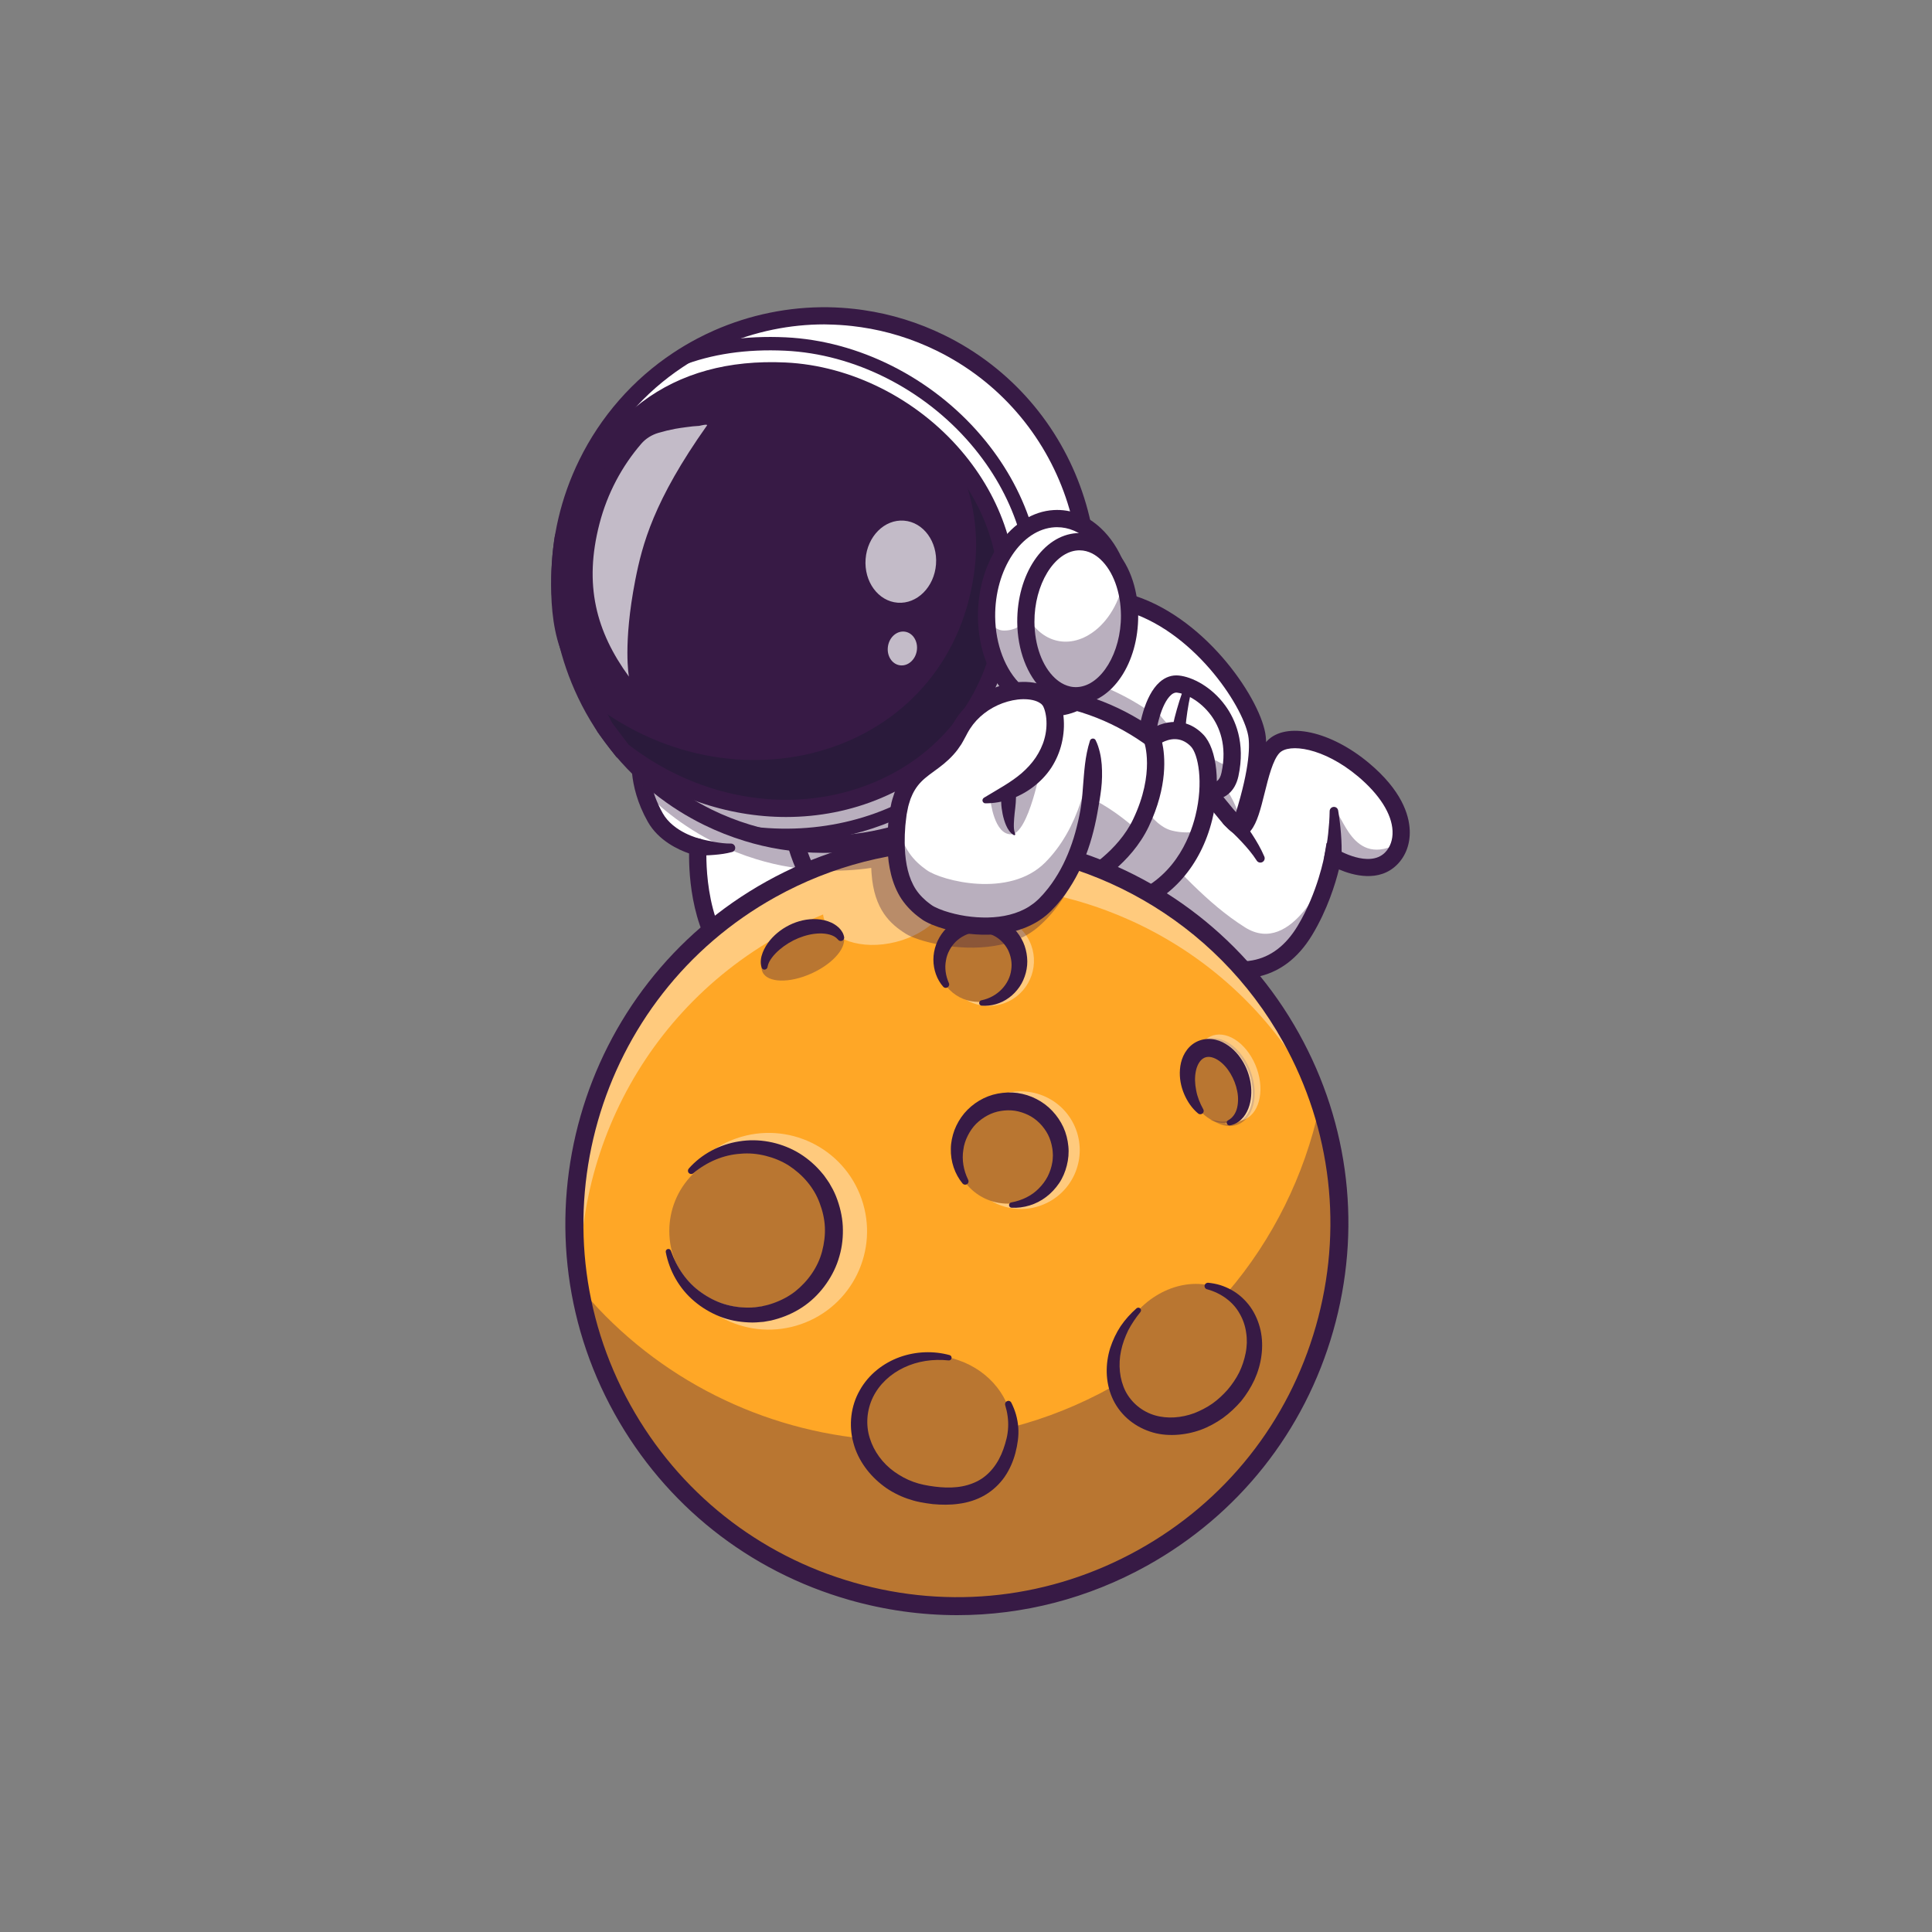 <svg xmlns="http://www.w3.org/2000/svg" xmlns:xlink="http://www.w3.org/1999/xlink" id="Layer_1" x="0" y="0" version="1.1" viewBox="0 0 4000 4000" xml:space="preserve" style="enable-background:new 0 0 4000 4000"><rect x="0" y="0" width="4000" height="4000" fill="#808080" stroke="none"/><style type="text/css">.st0{fill:#fff}.st1{fill:#371a45}.st2{opacity:.35}.st3{fill:#ffa726}.st4{opacity:.4}.st5{opacity:.3}.st6{fill:#293856}.st7{fill:#111a28}.st8{opacity:.7}</style><g><g><g><g><path d="M1853.9,1787.1c-6.9,117.2-45.8,239-174.3,256c-255.8,33.7-234.7-289.3-234.7-289.3s-61.6-13.8-88.3-61.4 c-10.9-19.4-18.1-37.8-22.8-54.5c-13.1-45.9-7.2-78.2-7.2-78.2h509.5C1836.1,1559.7,1860.7,1671,1853.9,1787.1z" class="st0"/></g><g><path d="M1643.4,2063.4c-53.9,0-98.9-16.6-134.1-49.6c-77.9-72.9-83.2-203.4-82.6-246.8 c-22-7.6-63.5-26.5-85.6-65.8c-43.6-77.4-32.5-141.9-32-144.6c1.5-8.5,8.9-14.6,17.5-14.6h509.6c8.4,0,15.6,5.8,17.4,14 c2.5,11.5,61.2,283.6-37.6,424.6c-32.1,45.8-77.1,72.8-134,80.3C1668.6,2062.5,1655.8,2063.4,1643.4,2063.4z M1343.1,1577.5 c-0.2,20.6,3.5,60.8,29,106.2c22.5,39.9,76.2,52.6,76.8,52.7c8.5,2,14.4,9.8,13.9,18.5c-0.1,1.6-9.1,157.9,71,232.9 c35.2,32.9,83.4,45.5,143.5,37.6c47.2-6.2,83-27.6,109.4-65.4c78-111.3,45.2-325.9,34.8-382.5H1343.1z" class="st1"/></g><g><path d="M2555.6,1747.9c0.8-4.3,55.4-144,47.2-221.3c-7.1-67.4-113.7-228.4-258.1-275.9 c-144.9-47.7-201.2,287.8-201.2,287.8L2555.6,1747.9z" class="st0"/></g><g><path d="M2568.2,1711.4c-7,21.2-12.3,35.3-12.6,36.6l-412.1-209.5c0,0,10.4-61.8,33.7-128.7 c31-88.8,84.9-186.4,167.5-159.2c144.4,47.5,250.9,208.6,258.1,276C2608.5,1580.2,2584,1663.6,2568.2,1711.4z" class="st0"/></g><g class="st2"><path d="M2568.2,1711.4c-7,21.2-12.3,35.3-12.6,36.6l-412.1-209.5c0,0,10.4-61.8,33.7-128.7 c21.5-7.8,45.6-8.9,72.6-0.6c173.4,53.1,306,219,316.9,287.1C2567.5,1701.1,2568,1706.1,2568.2,1711.4z" class="st1"/></g><g><path d="M2568.7,1774.6l-444.9-226.1l2.2-12.9c1.6-9.5,40.1-232.7,138.7-292.2c26.9-16.2,55.7-19.5,85.7-9.6 c151.4,49.9,262.6,219.1,270.2,291c5.1,47.6-10.3,122.3-45.6,221.8c-0.9,2.6-1.6,4.6-2,5.7L2568.7,1774.6z M2573.1,1751.3 l-0.1,0.3C2573.1,1751.4,2573.1,1751.3,2573.1,1751.3z M2163.4,1528.6l382.1,194.2c38-109.9,42.6-166.2,39.6-194.3 c-6-56.9-105.2-214.6-245.9-260.9c-19.9-6.6-38.3-4.5-56.1,6.3C2217.3,1313.5,2176.7,1460.7,2163.4,1528.6z" class="st1"/></g><g><path d="M2373.6,1539.8c1-40.7,21.1-128,65.3-123.5c44.2,4.4,133.4,67.8,107.6,187 C2526.4,1695.8,2372.6,1580.5,2373.6,1539.8z" class="st0"/></g><g class="st2"><path d="M2549,1589.2c-0.7,4.6-1.5,9.3-2.5,14.1c-20,92.5-173.8-22.8-172.8-63.5c0.5-20.3,5.7-52.1,16.3-78.4 C2405.5,1499.1,2487.7,1566.5,2549,1589.2z" class="st1"/></g><g><path d="M2506.1,1656.2c-3.3,0-6.6-0.2-10.1-0.6c-57.3-6.8-141.2-76.3-140.2-116.2v0c0.8-34.5,13.8-99.5,45.2-127.2 c11.7-10.4,25.4-15.1,39.7-13.6c27.3,2.7,67.6,23,96.1,62.2c20.7,28.4,42.2,76.9,27.2,146.3 C2557,1638.7,2536.2,1656.2,2506.1,1656.2z M2391.4,1540.2c0.7,16,64.1,76.2,110.6,80.2c15.9,1.4,23.5-4.5,27-20.8 c12.2-56.5-4.8-95.3-21.2-117.9c-23.4-32.1-55.1-46.1-70.8-47.7c-2.7-0.3-6.9-0.1-12.5,4.9 C2404.3,1456.7,2392.1,1510,2391.4,1540.2z M2391.4,1540.2L2391.4,1540.2C2391.4,1540.2,2391.4,1540.2,2391.4,1540.2 L2391.4,1540.2z" class="st1"/></g><g><path d="M2464.5,1439.3c-2.4,11.1-4.5,22.7-6.2,34c-1.7,11.4-3.1,22.8-4,34.1c-0.8,11.3-1.2,22.6-0.3,33 c0.4,5.2,1.2,10.2,2.4,14.3c1.1,4.1,3.3,7,3.5,6.6c7,7,7,18.2,0,25.2c-7,7-18.2,7-25.2,0c-3.8-4.3-6.5-9.1-8-13.2 c-1.7-4.2-2.4-8.1-3-11.8c-1.1-7.4-1.1-14.2-0.9-20.7c0.6-13,2.6-25.2,5.1-37.1c2.4-11.9,5.4-23.6,8.7-35.1 c3.3-11.6,6.8-22.8,10.9-34.3c1.6-4.7,6.7-7.1,11.4-5.5c4.3,1.5,6.7,6,5.8,10.3L2464.5,1439.3z" class="st1"/></g><g><path d="M2898.6,1744.2c-3.3,13.5-10,24.9-18.6,33.6c-38.9,38.8-104.6,5.2-117.9-2.3c-1.6-0.8-2.4-1.4-2.4-1.4 s-2.7,15.7-9.6,39.7c-8.6,29.6-23.8,71.9-48.5,112.9c-102.4,169.7-290.8,22.2-290.8,22.2l-553.6-57.5l-122.6-12.7 c0,0-103.8-40.4-107.9-295.7c-2.5-161.4,342.8-159.4,505.2-146.6c317.3,25.1,413.9,309.4,444.1,271.9 c23.4-29,29.1-129.4,60.3-161.7c28.2-29.3,108.7-18.3,186.7,47.1C2891.7,1651.4,2908,1706.2,2898.6,1744.2z" class="st0"/></g><g class="st2"><path d="M2898.6,1744.2c-3.3,13.5-10,24.9-18.6,33.6c-38.9,38.8-104.6,5.2-117.9-2.3c-2-47-14.2-95.6-0.4-96.8 C2779.4,1677.2,2798.2,1801,2898.6,1744.2z" class="st1"/></g><g class="st2"><path d="M2750,1813.8c-8.6,29.6-23.8,71.9-48.5,112.9c-102.4,169.7-290.8,22.2-290.8,22.2l-553.6-57.5 c50.7-126.2,142.6-282.5,272.9-273c217.1,15.7,283.6,198,447.5,301.5c99.4,62.8,170.3-115.5,170.3-115.5 S2748.6,1807.7,2750,1813.8z" class="st1"/></g><g><path d="M2568.2,2026.1c-76.5,0-146.4-47.1-164.2-60.1l-673.7-70l-2.2-0.9c-4.7-1.8-115-47.8-119.2-312 c-0.5-34.5,12.5-64.4,38.7-89.1c101-94.9,373.4-84.4,485.7-75.5c226.1,17.9,342,160.7,404.3,237.4 c10.3,12.6,21.5,26.5,28.9,33.7c6.4-13.2,12.1-36.1,17.2-56.7c9.6-38.3,19.4-77.8,39.7-98.9c39.1-40.7,131.8-20.5,211,45.9 c67.2,56.3,82.9,106.5,84.3,138.7c1.2,28.1-8.1,53.5-26.2,71.6c-37.2,37.1-90.7,22.5-120.4,9.8c-7.4,29.7-23.8,83.4-55.3,135.6 c-29.7,49.2-69.2,78.6-117.3,87.5C2589.1,2025.3,2578.6,2026.1,2568.2,2026.1z M1739.5,1861.2l678.2,70.5l4,3.2 c0.9,0.7,89.2,68.6,171.5,53.4c37.6-6.9,68.9-30.8,93.1-70.8c42.3-70.1,55.6-145.6,55.8-146.4l4.4-25.9l22.4,13.7 c0.9,0.5,65.6,39.1,98.5,6.3c10.9-10.9,16.5-26.8,15.7-44.8c-1.5-35.4-27-75.5-71.6-113c-71.7-60.1-142.9-68.7-162.4-48.5 c-13.7,14.2-22.8,50.6-30.8,82.8c-8.2,33-15.4,61.5-28.5,77.8c-5.2,6.5-12.4,10-20.2,10c0,0,0,0,0,0c-18.2,0-32.1-17.1-59.6-51 c-58.9-72.6-168.6-207.6-379.5-224.3c-173.1-13.7-384.4-3.6-458.5,66c-18.9,17.7-27.8,38.1-27.5,62.5 C1647.9,1801.5,1726.7,1854.1,1739.5,1861.2z" class="st1"/></g><g><path d="M2770.5,1678c1.4,8.2,2.5,16.2,3.5,24.3c1,8.1,1.8,16.2,2.4,24.4c1.2,16.4,1.8,32.9,0.9,50l0,0.1 c-0.5,9.9-9,17.5-18.8,16.9c-9.9-0.5-17.5-8.9-16.9-18.8c0.1-1.1,0.2-2.3,0.5-3.3c3.5-14.5,6-29.8,7.7-45.3 c0.8-7.7,1.5-15.6,2.1-23.4c0.5-7.8,0.9-15.8,1-23.4l0-0.2c0.1-4.9,4.2-8.9,9.1-8.7C2766.2,1670.6,2769.8,1673.8,2770.5,1678z" class="st1"/></g><g><path d="M2560.6,1683.5c5.8,7.2,11,14.1,16.2,21.3c5.2,7.2,10.2,14.4,15.1,21.8c9.6,14.8,18.7,30.2,25.8,46.9 c1.9,4.5-0.2,9.8-4.8,11.7c-4.1,1.7-8.7,0.2-11-3.4l-0.1-0.2c-8.8-13.7-19.6-26.4-31-38.6c-5.7-6.1-11.6-12.1-17.6-17.9 c-6-5.8-12.2-11.6-18.2-16.8c-7.5-6.5-8.3-17.8-1.8-25.2c6.5-7.5,17.8-8.3,25.2-1.8C2559.2,1681.9,2560,1682.7,2560.6,1683.5z" class="st1"/></g><g><path d="M2484.3,1720.3c-22.4,64.2-68.4,125.8-147.5,151.9l-83.6-54.1c0,0,73.8-40.5,109-114.4 c4.4-9.2,8.2-18.1,11.4-26.7c34.3-90.3,11.8-147.6,11.8-147.6s50.6-40.5,93.2,3.9C2503.9,1559.6,2511.6,1642,2484.3,1720.3z" class="st0"/></g><g class="st2"><path d="M2484.3,1720.3c-22.4,64.2-68.4,125.8-147.5,151.9l-83.6-54.1c0,0,73.8-40.5,109-114.4 c4.4-9.2,8.2-18.1,11.4-26.7c13.1,18.9,30.9,37.2,53,42.7C2447.8,1725,2467.3,1724.1,2484.3,1720.3z" class="st1"/></g><g><path d="M2336.8,1890c-7.5,0-14.4-4.8-16.9-12.2c-3.1-9.3,2-19.4,11.3-22.5c97.1-32,131.8-117.9,143.8-166.3 c17.2-69.3,5.6-127.8-9.3-143.4c-21.8-22.7-46.3-15.3-59.6-8.4c6,27,12.3,90-27.8,174.2c-37.2,78.2-113.3,120.6-116.5,122.4 c-8.6,4.7-19.5,1.6-24.2-7c-4.7-8.6-1.6-19.4,7-24.2c1.1-0.6,69.4-39.2,101.5-106.5c45.9-96.3,22.9-159.7,22.6-160.3l-4.6-12.1 l10.1-8.2c21.9-17.5,74.6-38.9,117.2,5.5c28.6,29.8,36.3,104.1,18.2,176.7c-23.5,94.4-84.4,164.2-167.2,191.5 C2340.5,1889.7,2338.7,1890,2336.8,1890z" class="st1"/></g><g><g><path d="M2361.4,3226.4c-382.3,212.4-864.3,74.7-1076.7-307.6c-36.8-66.3-63.1-135.5-79.4-205.8 c-7.1-30.6-12.3-61.4-15.7-92.2c-33.7-307.3,115.5-619.1,402.7-778.6c134.9-74.9,282.1-106.3,425.6-98.7 c263.2,13.9,513.6,158.8,651.1,406.2c43.3,77.9,72,159.9,87.1,242.9C2815.1,2717.1,2665.8,3057.2,2361.4,3226.4z" class="st3"/></g><g class="st2"><path d="M2361.4,3226.4c-382.3,212.4-864.3,74.7-1076.7-307.6c-36.8-66.3-63.1-135.5-79.4-205.8 c-4.2-17.9-7.7-36-10.6-54.1c149.7,184.8,365.2,296.4,592.7,319.5l-3.6-3.8c-6.1-24.6-5.5-50.6,3.2-75.4 c25.2-72.5,84.1-122.5,198.3-82.7c65.1,22.7,107.8,78.9,111,138c69.8-18.2,138.5-45.5,204.5-82.2c3.5-1.9,6.9-3.9,10.3-5.9 c-11.6-45.9,1.1-100.9,37.9-144.9c52.4-62.7,135.3-81.1,191.9-45.1c95-110.9,159.7-243,190.4-383.1 c10.5,32.8,18.7,65.9,24.8,99.1C2815.1,2717.1,2665.8,3057.2,2361.4,3226.4z" class="st1"/></g><g class="st4"><path d="M2776.5,2394.5c-16-49.6-37-98.4-63.2-145.6c-155.3-279.4-451.9-430.6-751-413.8l0,0.1 c11.5,45.7-36.8,97.2-107.7,115.1c-71,17.8-137.9-4.8-149.3-50.5c-0.5-2.1-1-4.3-1.2-6.5c-29.8,12.1-59.1,26.1-87.9,42.2 c-310.6,172.6-462.7,519.8-401.9,850.8c-115.5-359.1,34.3-761.4,376.6-951.6c389.5-216.4,880.7-76.2,1097.2,313.4 C2731.8,2227.1,2761.1,2310.3,2776.5,2394.5z" class="st0"/></g><g><path d="M1982.1,3344c-74.7,0-149.9-10.4-223.8-31.5c-208.2-59.5-380.7-196.4-485.9-385.6 c-217.1-390.6-75.9-885,314.8-1102.1c390.6-217.1,885-75.9,1102.1,314.8c105.2,189.2,130.3,408.1,70.9,616.2 c-59.4,208.2-196.4,380.7-385.6,485.9C2252.5,3309.5,2118,3344,1982.1,3344z M1979.6,1760.2c-127,0-255.6,31.3-374.2,97.2 c-372.6,207.1-507.4,678.7-300.3,1051.4c100.3,180.5,264.9,311.2,463.5,367.9c198.6,56.7,407.3,32.7,587.9-67.6 c180.5-100.3,311.2-264.9,367.9-463.5c56.7-198.6,32.7-407.4-67.6-587.9C2515.6,1903.6,2251.5,1760.2,1979.6,1760.2z" class="st1"/></g><g><path d="M2093.8,2904c3.9,7.8,7.2,16,9.7,24.6c2.4,8.6,4,17.4,4.7,26.4c0.7,9,0.4,18.1-0.8,27.1 c-1.2,8.8-2.8,17.4-5.1,26.1c-4.6,17.2-11.8,34.2-22.4,49.6c-10.7,15.3-25,28.6-41.5,38.1c-16.5,9.5-34.9,15.1-53.1,17.5 c-18.2,2.6-36.4,2.3-54.1,0.7c-8.9-1.1-17.4-2.3-26.3-4.1c-9-1.7-17.8-4.3-26.5-7.3c-8.7-3-17.1-6.7-25.3-11 c-8.2-4.3-16.1-9.1-23.4-14.7c-14.8-11.1-28.1-24.3-38.9-39.5c-10.8-15.1-19.3-32.2-24-50.4c-10-36.3-5.3-76.6,13.4-108.9 c18.2-32.7,48.9-56.3,82.4-68.4c33.6-12.1,70.3-13.3,103.5-4.2c3,0.8,4.7,3.9,3.9,6.9c-0.7,2.7-3.3,4.4-6,4.1 c-32.2-3.4-64.5,1.4-92.5,14.8c-28,13.1-51.2,34.9-64.1,61.3c-12.8,26.4-15.4,57.2-6.6,84.8c8.5,27.7,26.9,52.5,51,69.7 c12.1,8.5,25.1,15.8,39.2,20.8c7,2.5,14.2,4.6,21.5,6.1c7.4,1.6,15.4,2.8,23,3.8c15.4,1.9,30.7,2.6,45.5,1 c14.8-1.5,28.9-5.5,41.7-11.8c25.6-12.7,44.3-37.4,54.6-66.6c2.6-7.3,4.9-14.9,6.7-22.4c1.8-7.4,2.8-14.9,3.2-22.6 c0.8-15.3-1.4-31-6-46.1l0-0.1c-1.1-3.6,0.9-7.5,4.6-8.6C2088.9,2899.4,2092.3,2901,2093.8,2904z" class="st1"/></g><g class="st4"><path d="M2167.5,2490.5c-38,18.7-81,15.8-115.1-4c19.2,6.3,40.3,7.5,61.4,2.2c59.1-14.9,95-74.8,80.1-134 c-14.8-59.1-74.8-95-133.9-80.1c-3.5,0.9-6.8,1.9-10.1,3.1c3.3-2,6.6-3.9,10.1-5.6c60.3-29.7,133.3-4.9,163,55.4 C2252.6,2387.9,2227.8,2460.8,2167.5,2490.5z" class="st0"/></g><g class="st2"><ellipse cx="1552.6" cy="2548.7" class="st1" rx="166.5" ry="166.5" transform="matrix(0.707 -0.707 0.707 0.707 -1347.43 1844.367)"/></g><g class="st4"><path d="M1783.9,2482.6c36.8,106.2-19.5,222.2-125.8,259c-106.3,36.8-222.2-19.5-259-125.8 c-0.7-2.1-1.4-4.2-2.1-6.3c35,77.8,124.2,117.3,206.3,88.9c86.9-30.1,133-124.9,102.9-211.8c-30.1-86.9-124.9-133-211.8-102.9 c-23.7,8.2-44.3,21.2-61.3,37.6c23.1-28.7,54.3-51.5,91.8-64.5C1631.2,2320,1747.2,2376.3,1783.9,2482.6z" class="st0"/></g><g><path d="M1426,2419.4c26.2-29.8,63.9-50.1,104.3-56.3c40.4-6.7,83.3,1.4,119.5,21.7c18.1,10.3,34.4,23.7,48.3,39.4 l5.1,6l2.5,3l2.3,3.2c3,4.3,6.1,8.5,8.9,12.9l7.7,13.7c2.5,4.6,4.4,9.5,6.5,14.3c7.6,19.5,12.7,40.1,13.8,61.2 c1,21-1.1,42.2-7,62.4c-5.6,20.3-15,39.4-27,56.6c-12,17.2-26.7,32.5-43.7,44.8c-17,12.3-36.1,21.5-55.9,27.6 c-5,1.3-9.9,3.1-15,4.1l-15.3,2.7c-10.3,0.9-20.7,1.9-31,1.2c-20.6-0.9-41.2-4.7-60.3-12.4c-19-7.7-36.7-18.2-52.2-31.4 c-31.2-26.1-51.8-63.2-59.1-101.7c-0.6-3,1.4-5.9,4.4-6.5c2.8-0.5,5.4,1.1,6.3,3.7l0,0.1c12,34.8,33.4,65.8,62.7,86.2 c14.4,10.3,30.3,18.5,47,23.8c16.8,5.2,34.2,7.7,51.5,7.5c8.7,0.2,17.3-1.2,25.8-2.4l12.6-2.9c4.2-0.9,8.2-2.6,12.3-3.8 c16.2-5.7,31.6-13.7,45.1-24.1c26.6-21.2,47.4-50.3,56-83.3c4.3-16.4,6.5-33.4,5.7-50.3c-0.8-17-4.8-33.8-10.8-49.6 c-11.7-32.1-35.3-59.1-64.1-77.8c-14.6-9.2-30.8-15.8-47.6-20c-16.8-4.2-34.5-6-52-4.3c-35.3,2.2-69.8,16.8-97.7,40.3 c-2.9,2.5-7.3,2.1-9.8-0.8C1423.7,2425.8,1423.8,2421.9,1426,2419.4z" class="st1"/></g><g><path d="M2501.7,2655.8c8.3,0.9,16.6,2.4,24.8,4.9c8.1,2.6,16,6,23.6,10.2c15.1,8.5,28.3,20.6,38.6,34.9 c10.2,14.4,17.2,31,21.1,48.2c3.8,17.3,4.2,35.1,1.9,52.4c-2.2,17.4-7.2,34.3-14.4,50.2c-7.4,15.8-16.6,30.6-27.5,44.1 c-11.4,13.1-24,25.1-38.1,35.3c-14.3,10-29.7,18.5-46.2,24.5c-16.5,5.9-34,9.4-51.8,10.3c-17.7,0.8-35.9-1-53.1-7 c-17.2-5.8-33.3-15-46.8-27.1c-13.5-12.1-24.4-27.1-31.4-43.6c-14.3-33.1-13.9-70-3.8-102.3c5.3-16.1,12.5-31.4,21.7-45.3 c9.4-13.8,20.6-26,32.8-36.8c2.3-2,5.8-1.8,7.9,0.5c1.8,2.1,1.8,5.1,0.1,7.2l-0.1,0.2c-9.8,12-18.3,24.7-25.3,38 c-6.5,13.6-11.7,27.6-14.7,42.1c-6.1,28.8-3.1,58.8,9.1,83.4c12.6,24.5,35,42.6,61,50.2c26.1,7.6,55.2,5.2,81.5-4.5 c13.1-5.2,25.8-11.7,37.5-19.8c11.6-8.3,22.1-18.1,31.6-28.8c9.2-10.9,17.3-22.7,23.8-35.5c6.3-12.8,10.7-26.4,13.5-40.3 c0.5-3.5,1.4-7,1.6-10.5l0.8-10.5l-0.2-10.5c0-3.5-0.8-6.9-1.1-10.4c-1.9-13.9-6.3-27.3-13.4-39.5 c-13.6-24.8-38.6-42.8-67.6-50.7l-0.1,0c-3.7-1-5.9-4.8-4.9-8.5C2495.2,2657.5,2498.4,2655.4,2501.7,2655.8z" class="st1"/></g><g class="st2"><ellipse cx="2086.9" cy="2381.6" class="st1" rx="110.4" ry="110.4" transform="matrix(0.707 -0.707 0.707 0.707 -1072.847 2173.205)"/></g><g><path d="M1992.9,2450.3c-16.1-19.4-24.9-45.4-24.3-71.7c0.1-13.2,2.9-26.4,7.5-38.9c4.8-12.5,11.6-24.3,20.3-34.7 c17.4-20.6,42.1-35.7,69.2-40.8c13.5-2.5,27.3-3.2,41-1.3c13.6,2,27,6.1,39.2,12.5c24.6,12.4,44.3,33.6,55.8,58.4 c5.7,12.5,9,25.9,10.3,39.3c1.4,13.5,0.1,27.1-3.2,40.1c-3.3,13-8.5,25.5-15.9,36.5c-7.5,10.9-16.5,20.7-26.9,28.5 c-20.7,15.9-46.7,23.5-71.5,22.3c-3.1-0.2-5.5-2.8-5.3-5.8c0.1-2.6,2.1-4.8,4.5-5.2l0.2,0c22-4.1,42.2-13.8,56.9-28.9 c7.4-7.4,13.7-15.8,18.4-24.9c4.6-9.2,7.9-18.9,9.5-28.8c1-4.9,1-10,1.3-15l-0.4-7.5c-0.1-2.5-0.6-4.9-0.9-7.4 c-1.6-9.8-4.5-19.3-8.9-28c-9.1-17.3-23.3-32-40.8-40.5c-8.7-4.2-18-7.3-27.6-8.8c-9.6-1.4-19.5-1.2-29.1,0.4 c-19.3,2.9-37.2,12.9-51.4,26.8c-7,7.1-12.7,15.5-17.2,24.5c-4.5,9-7.9,18.8-9.1,29.1c-3.4,20.5,0.3,42.4,10,62.2l0,0.1 c1.7,3.4,0.3,7.6-3.2,9.3C1998.4,2453.5,1994.9,2452.7,1992.9,2450.3z" class="st1"/></g><g class="st5"><path d="M2580.3,2312.8c-14.9,17.9-37.1,20.8-58.6,10.6c11,2.3,21.9,0.7,31.3-5.6c26.3-17.6,30.8-65,10-105.9 c-20.7-40.8-58.9-59.7-85.2-42.1c-1.5,1-3,2.2-4.4,3.4c1.2-1.8,2.4-3.5,3.8-5.2c23.6-28.4,65.8-19.1,94.2,20.9 C2599.9,2228.9,2603.9,2284.4,2580.3,2312.8z" class="st0"/><path d="M2546.1,2331.4c-8.1,0-16.7-2-25.3-6.1l-15.5-7.4l16.9,3.5c10.9,2.3,21.1,0.5,29.7-5.3 c25.4-17,29.6-63.3,9.4-103.2c-12.1-23.8-30.9-41-50.2-46.1c-11.7-3.1-22.8-1.4-32,4.7c-1.4,1-2.8,2-4.2,3.2l-11.2,10l8.1-12.6 c1.2-1.9,2.5-3.6,3.9-5.4c9.8-11.8,22.7-17.7,37.7-17.2c21.3,0.8,43.1,14.7,59.8,38.2c28.9,40.6,32.9,97.4,8.8,126.4 C2572.5,2325.5,2559.9,2331.4,2546.1,2331.4z M2536,2326.2c16.5,3.5,31.9-1.6,42.7-14.6l0,0c23-27.7,19-82.2-9-121.4 c-16-22.4-36.6-35.7-56.6-36.5c-11.4-0.4-21.4,3.3-29.6,10.7c8.7-3.7,18.4-4.2,28.5-1.6c20.5,5.3,40.2,23.4,52.9,48.2 c21.2,41.7,16.4,90.4-10.7,108.5C2548.6,2323.2,2542.5,2325.4,2536,2326.2z" class="st1"/></g><g class="st2"><ellipse cx="2515.4" cy="2243.8" class="st1" rx="56.6" ry="83.5" transform="matrix(0.934 -0.358 0.358 0.934 -636.45 1048.911)"/></g><g class="st4"><path d="M2583.9,2313.9c-11.5,7.7-25.1,9.1-38.8,5.3c0.7-0.4,1.5-0.9,2.2-1.3c26.3-17.6,30.8-65,10-105.8 c-17.4-34.3-47-53-71.6-47.8c3.8-6.1,8.7-11.3,14.4-15.1c29.3-19.6,71.8,1.4,95,46.9 C2618.2,2241.4,2613.2,2294.2,2583.9,2313.9z" class="st0"/></g><g><path d="M2480.5,2305.3c-12.7-10.6-22.3-24.8-28.9-40.3c-6.6-15.6-10.1-33-8.6-51.1c0.7-9.1,2.7-18.4,6.8-27.4 c4.1-9,10.4-17.9,19.4-24.6c9-6.7,20.3-10.6,31.4-10.9c11.1-0.3,21.6,2.4,30.5,6.7c17.9,8.7,30.8,22.3,40.3,37.2 c9.6,14.9,15.4,31.5,18.1,48.6c2.5,17.1,1.4,35-4.9,51.6c-3.3,8.2-7.9,16.2-14.6,22.6c-6.5,6.4-15,11-23.8,12.3 c-3.1,0.4-5.9-1.7-6.4-4.8c-0.3-2.4,0.8-4.6,2.8-5.7l0.3-0.1c11.6-6.5,17.5-18.2,19.4-30.9c1-6.3,1.2-12.9,0.7-19.4 c-0.6-6.5-1.9-13-3.7-19.4c-3.7-12.7-9.6-24.8-17.1-35.1c-7.5-10.3-17-18.8-26.7-23.2c-9.9-4.5-18.2-4.2-24.8,0.2 c-6.8,4.3-12.7,14.5-14.9,26.6c-2.5,12.1-2,25.6,0.7,39c2.4,13.5,7.6,26.6,14.6,39.2l0.1,0.2c1.9,3.4,0.7,7.6-2.7,9.5 C2485.8,2307.5,2482.7,2307.1,2480.5,2305.3z" class="st1"/></g><g class="st4"><path d="M2088.5,2073.1c-29.2,14.4-62.3,12.1-88.5-3.1c14.7,4.9,31,5.8,47.2,1.7c45.5-11.4,73-57.5,61.6-103 c-11.4-45.4-57.5-73-103-61.6c-2.7,0.7-5.3,1.5-7.8,2.4c2.5-1.5,5.1-3,7.8-4.3c46.4-22.8,102.5-3.8,125.3,42.6 C2153.9,1994.2,2134.8,2050.3,2088.5,2073.1z" class="st0"/></g><g class="st2"><ellipse cx="2026.5" cy="1989.4" class="st1" rx="84.9" ry="84.9" transform="matrix(0.707 -0.707 0.707 0.707 -813.152 2015.616)"/></g><g><path d="M1952.9,2043c-13.2-14.8-20.4-35.4-20.4-56.2c0-21,7.7-42.3,21.5-59c13.8-16.6,33.6-28.8,55.3-33 c10.8-2,21.9-2.7,32.9-1.1c10.9,1.6,21.7,4.9,31.5,10c19.8,10,35.6,27,44.7,47c4.5,10,7.1,20.8,8.1,31.6 c1.1,10.8,0,21.7-2.7,32.1c-2.8,10.3-7.1,20.3-13.1,28.9c-6,8.6-13.3,16.3-21.7,22.4c-16.6,12.3-37.3,18-56.6,16.4 c-3.1-0.2-5.4-2.9-5.1-6c0.2-2.6,2.1-4.6,4.5-5.1l0.1,0c33.5-6.7,58.2-33.6,61.7-63c2.3-14.5-0.7-29.4-7-42 c-6.7-12.4-17-22.9-29.7-29.1c-6.3-3-13-5.2-19.9-6.3c-6.9-1-14-0.9-21,0.2c-14,2-27,9-37.4,19c-5.1,5.1-9.5,11.1-12.9,17.6 c-3.5,6.5-6.1,13.7-7.2,21.2c-3,15.1-0.7,31.4,6,46.7l0.1,0.1c1.5,3.5-0.1,7.6-3.6,9.2C1958.1,2046,1954.9,2045.2,1952.9,2043z" class="st1"/></g><g><g><path d="M1583.2,2002.2c-3.8-22.2,24.3-60,67.9-76.5s82-4.4,90,16.7" class="st3"/></g><g><path d="M1576.9,2003.3c-1.9-5.4-2.1-11-1.6-16.2c0.5-5.3,2-10.2,3.8-15c3.6-9.4,9-17.8,15.1-25.4 c12.5-15,28.6-26.7,46.6-34.4c17.9-7.6,38-11.3,58.2-8.5c10,1.5,20.1,4.5,29.1,10.2c4.5,2.9,8.8,6.4,12.3,10.7 c1.7,2.2,3.3,4.6,4.6,7.1c1.2,2.6,2.2,5.3,2.7,8.1c0.7,3.9-1.9,7.6-5.8,8.2c-2.6,0.4-5-0.5-6.6-2.4l-0.8-0.9 c-4.2-4.9-10-7.9-16.7-9.8c-6.6-1.8-13.8-2.6-21.1-2.4c-14.6,0.3-29.4,3.9-43.5,9.6c-14,5.7-27.3,13.8-39,23.7 c-5.8,5-11.2,10.4-15.7,16.4c-4.5,5.9-8.1,12.3-9.2,18.7l-0.2,1.1c-0.6,3.5-4,5.9-7.5,5.3 C1579.5,2007,1577.6,2005.4,1576.9,2003.3z" class="st1"/></g></g><g class="st2"><ellipse cx="1662" cy="1973.7" class="st1" rx="91.7" ry="44.8" transform="matrix(0.91 -0.415 0.415 0.91 -669.385 868.074)"/></g></g><g class="st5"><path d="M1403.5,2171.2c3.3-4.6,6.7-9.1,10.2-13.6C1410.3,2162.1,1406.9,2166.6,1403.5,2171.2z" class="st6"/></g><g><g class="st2"><path d="M2241.1,1772.2c-7.6,24.3-17.8,48.9-31.2,72.4c-7.8,13.7-16.7,27-26.9,39.7c-9.4,11.8-20,23-31.8,33.4 c-25.6,22.8-58.1,35.1-91.9,40.6c-76.8,12.7-160.2-9.9-184.1-25.1c-31.2-19.8-65.5-49.2-70.8-125.3c-0.3-3.6-0.4-7.2-0.6-11 c-16.1,2.4-32.3,4-48.6,4.9c-10.5,0.6-20.9,0.9-31.5,0.9c-28.8-0.1-57.8-2.4-86.6-7.2c-23.9-3.9-47.8-9.4-71.4-16.7 c-27.4-8.3-54.5-19-81.1-32c-8.8-4.4-17.4-8.8-25.8-13.5c-17.3-9.6-33.9-20.1-49.8-31.3c-27.3-19.2-52.4-40.7-75.2-64 c-13.1-45.9-7.2-78.2-7.2-78.2h509.5c0,0,18,81.3,18.9,177.3c2.5-0.4,5-0.8,7.6-1.2c7.5-1.1,14.9-2.1,22.4-2.9 c3.1-0.4,6.1-0.7,9.2-1h0c3.4-0.4,6.9-0.7,10.3-1c0,0,0,0,0,0c3.4-0.3,6.8-0.6,10.2-0.9h0.3c3.4-0.3,6.9-0.5,10.3-0.8 c6.9-0.4,13.9-0.8,20.8-1.1c3.4-0.1,6.9-0.3,10.3-0.4c0,0,0,0,0,0c3.4-0.1,6.9-0.1,10.3-0.2c3.5,0,6.9-0.1,10.4-0.1 c3.6,0,7.1,0,10.6,0.1c2,0,4,0,6,0.1h0.1c2.1,0,4.2,0.1,6.3,0.1c3.4,0.1,6.8,0.3,10.2,0.4c2,0,4.1,0.1,6.1,0.3h0.2 c2.9,0.1,5.7,0.3,8.6,0.5c3.8,0.2,7.5,0.4,11.3,0.8c0.4,0,0.7,0,1,0.1c3.7,0.3,7.5,0.6,11.3,0.9c2.1,0.2,4.2,0.4,6.3,0.6 c5.5,0.5,11,1.1,16.4,1.8c0,0,0,0,0,0c3.4,0.4,6.9,0.8,10.3,1.3c0,0,0,0,0,0c2,0.3,4,0.5,5.9,0.8c0.2,0,0.4,0.1,0.7,0.1 c2.6,0.4,5.2,0.8,7.8,1.2c4.3,0.6,8.6,1.3,12.9,2c1.2,0.2,2.5,0.4,3.7,0.6c0.7,0.1,1.4,0.2,2.1,0.4c6.1,1.1,12.3,2.2,18.4,3.5 c6.9,1.3,13.7,2.8,20.4,4.3c3.4,0.8,6.8,1.6,10.2,2.4c3.4,0.8,6.7,1.6,10.1,2.5h0c3.3,0.8,6.7,1.7,10.1,2.6 c3.3,0.9,6.7,1.8,10,2.8h0c3.3,0.9,6.6,1.9,10,2.9h0c3.3,1,6.6,2,9.9,3h0c6.6,2,13.2,4.2,19.8,6.4c0,0,0,0,0,0 C2236.6,1770.7,2238.8,1771.4,2241.1,1772.2z" class="st1"/></g><g><path d="M1212.7,1436.7c39.3,82.5,99.5,155.6,177.4,210.6c15.9,11.2,32.5,21.7,49.8,31.3 c8.4,4.7,17.1,9.2,25.8,13.6c26.6,13,53.6,23.6,81.1,32c23.6,7.3,47.5,12.8,71.4,16.7c28.9,4.8,57.9,7.1,86.7,7.1 c10.5,0,21-0.3,31.4-0.9c191.1-10.7,371-121.6,461.1-305.8c132.8-271.3,20.5-598.9-250.8-731.7c-52.3-25.5-106.6-42.1-161.3-50 c-6.4-1-12.8-1.8-19.3-2.5c-17.2-1.9-34.4-3-51.6-3.2c-39.7-0.6-79.1,3.2-117.5,11.1c-38.4,7.8-75.9,19.8-111.7,35.6 c-11.4,5-22.6,10.4-33.7,16.2c-16.6,8.7-32.7,18.2-48.4,28.7c-78.2,51.9-144.1,124.6-188.3,215 C1138.6,1116.5,1143.3,1291.1,1212.7,1436.7z" class="st0"/><path d="M1704.9,1749.7c-29.2-0.1-58.5-2.5-87-7.2c-24.3-4-48.4-9.6-71.6-16.8c-27.7-8.4-55.1-19.2-81.3-32.1 c-9.7-4.8-18.1-9.2-25.9-13.6c-17-9.5-33.8-20-49.9-31.4c-76.2-53.8-137.8-126.8-178-211.3c-72.6-152.3-71.8-326.5,2.3-477.8 c42.8-87.5,108.1-162.1,188.9-215.7c15.3-10.2,31.6-19.9,48.5-28.8c10.9-5.7,22.2-11.2,33.8-16.3 c35.9-15.9,73.6-27.9,112.1-35.7c38.8-8,78.5-11.7,117.9-11.1c17.2,0.3,34.6,1.4,51.7,3.3c6.7,0.7,13.2,1.5,19.3,2.5 c55.8,8.1,110.2,25,161.8,50.2c271.7,133,384.6,462.3,251.6,734.1c-87.1,178.1-264.4,295.6-462.6,306.8 C1725.9,1749.4,1715.3,1749.7,1704.9,1749.7z M1706.7,655.6c-36.6,0-73.3,3.7-109.3,11.1c-38.2,7.8-75.7,19.7-111.4,35.5 c-11.5,5.1-22.8,10.5-33.5,16.2c-16.8,8.9-33.1,18.5-48.2,28.6c-80.2,53.2-145.1,127.3-187.7,214.3 c-73.6,150.3-74.4,323.4-2.3,474.7c40,83.9,101.1,156.5,176.8,209.9c16,11.3,32.7,21.8,49.6,31.2c7.7,4.3,16.2,8.8,25.8,13.5 c26.1,12.8,53.3,23.5,80.8,31.9c23,7.1,47,12.7,71.2,16.7c28.3,4.7,57.4,7.1,86.4,7.1c10.4,0,21-0.3,31.3-0.9 c196.9-11.1,373.1-127.9,459.6-304.8c132.1-270,20-597.1-250-729.3c-51.2-25-105.3-41.8-160.8-49.9c-6-0.9-12.5-1.8-19.2-2.5 c-17.1-1.9-34.4-3-51.4-3.2C1711.9,655.6,1709.3,655.6,1706.7,655.6z" class="st1"/></g><g class="st2"><path d="M1212.7,1436.6c39.3,82.5,99.5,155.6,177.4,210.6c15.9,11.2,32.5,21.7,49.8,31.3 c8.4,4.7,17.1,9.2,25.8,13.6c26.6,13,53.6,23.6,81.1,32c23.6,7.3,47.5,12.8,71.4,16.7c28.9,4.8,57.9,7.1,86.7,7.1 c10.5,0,21-0.3,31.4-0.9c191.1-10.7,371-121.6,461.1-305.8c48.1-98.3,64.1-204.1,51.9-305.3c-9.2,42.2-23.5,84-43.4,124.6 c-33.8,69.1-88.5,94.4-143.4,141.4c-91.5,78.4-198.2,157.7-317.7,164.4c-10.4,0.6-20.9,0.9-31.4,0.9 c-28.8-0.1-57.8-2.4-86.7-7.1c-23.9-3.9-47.8-9.5-71.4-16.7c-27.4-8.4-54.5-19-81.1-32c-8.8-4.4-17.4-8.9-25.8-13.6 c-17.3-9.6-33.9-20.1-49.8-31.3c-78-55-138.1-128.1-177.4-210.6c-25.6-53.8-42.5-111.7-49.6-171.1 C1145.4,1205.2,1161.3,1328.9,1212.7,1436.6z" class="st1"/></g><g><path d="M1704.9,1760c-29.8-0.1-59.6-2.5-88.6-7.3c-24.8-4.1-49.4-9.8-73-17.1c-28.2-8.6-56.1-19.6-82.8-32.7 c-9.9-4.9-18.5-9.4-26.4-13.9c-17.3-9.6-34.4-20.4-50.8-32c-77.6-54.8-140.4-129.2-181.4-215.3c-74-155.2-73.1-332.6,2.3-486.8 c43.6-89.2,110.2-165.2,192.5-219.7c15.5-10.4,32.2-20.2,49.4-29.3c11.1-5.8,22.7-11.4,34.4-16.6c36.6-16.1,75-28.4,114.2-36.4 c39.5-8.1,79.9-11.9,120.1-11.3c17.5,0.3,35.2,1.4,52.7,3.3c6.8,0.7,13.5,1.6,19.8,2.5c56.8,8.2,112.2,25.4,164.8,51.1 c276.9,135.5,391.8,471,256.3,747.9c-88.8,181.4-269.4,301.2-471.3,312.6C1726.3,1759.7,1715.5,1760,1704.9,1760z M1706.7,665.9c-35.9,0-71.9,3.7-107.2,10.9c-37.5,7.6-74.3,19.4-109.3,34.8c-11.3,5-22.3,10.3-32.9,15.9 c-16.5,8.7-32.4,18.1-47.3,28.1c-78.7,52.2-142.4,124.9-184.1,210.2c-72.2,147.5-73,317.2-2.2,465.7l0,0 c39.2,82.3,99.2,153.5,173.5,205.9c15.7,11.1,32.1,21.4,48.7,30.6c7.6,4.3,15.9,8.6,25.3,13.3c25.5,12.5,52.2,23,79.2,31.3 c22.6,7,46.1,12.4,69.8,16.3c27.8,4.6,56.3,6.9,84.7,7c10.2,0,20.6-0.3,30.7-0.8c193.2-10.9,366-125.5,450.9-299 c129.6-264.9,19.6-585.8-245.2-715.5c-50.3-24.6-103.3-41-157.7-48.9c-6-0.9-12.2-1.7-18.8-2.4c-16.8-1.9-33.8-2.9-50.5-3.2 C1711.8,665.9,1709.2,665.9,1706.7,665.9z" class="st1"/></g><g><path d="M1704.9,1765.8c-30.1-0.1-60.3-2.6-89.6-7.4c-25-4.1-49.9-9.9-73.7-17.3c-28.5-8.7-56.6-19.8-83.6-33 c-10-4.9-18.7-9.5-26.7-14c-17.5-9.7-34.8-20.6-51.3-32.3c-78.4-55.4-141.8-130.6-183.2-217.5l0,0 c-74.7-156.8-73.9-336,2.4-491.7c44.1-90.1,111.3-166.9,194.5-222c15.7-10.5,32.5-20.4,49.9-29.6c11.2-5.9,22.9-11.5,34.8-16.8 c37-16.3,75.8-28.7,115.3-36.7c39.9-8.2,80.7-12,121.3-11.4c17.7,0.3,35.6,1.4,53.3,3.4c6.9,0.7,13.7,1.6,20,2.6 c57.3,8.3,113.3,25.7,166.4,51.6c279.7,136.9,395.9,475.8,259,755.5c-89.7,183.3-272.1,304.3-476.1,315.8 C1726.5,1765.5,1715.6,1765.8,1704.9,1765.8z M1706.7,671.6c-35.5,0-71.1,3.6-106.1,10.8c-37.1,7.6-73.5,19.2-108.1,34.4 c-11.1,4.9-22.1,10.2-32.6,15.7c-16.3,8.6-32.1,17.9-46.8,27.8c-77.9,51.7-140.9,123.6-182.2,208 c-71.4,145.9-72.2,313.8-2.2,460.7l0,0c38.8,81.4,98.2,151.8,171.6,203.7c15.5,11,31.8,21.1,48.2,30.3 c7.5,4.2,15.7,8.5,25.1,13.2c25.2,12.3,51.6,22.8,78.3,30.9c22.4,6.9,45.6,12.3,69.1,16.2c27.5,4.5,55.7,6.8,83.8,6.9 c10.1,0,20.3-0.3,30.4-0.8c191.1-10.8,362.1-124.1,446.1-295.8c128.3-262,19.4-579.6-242.6-707.8 c-49.7-24.3-102.2-40.6-156-48.4c-5.9-0.9-12.1-1.7-18.5-2.4c-16.7-1.9-33.5-2.9-50-3.2 C1711.7,671.6,1709.2,671.6,1706.7,671.6z" class="st1"/></g><g><path d="M1288.7,1554.4c308.5,240.1,752,103.1,794.8-281.7c29.2-261.8-204.6-492.4-457.9-504.3 c-184.3-8.7-368,63.5-459.6,345.9c0,0-21.3,131.3,10,221s76.8,171.7,76.8,171.7L1288.7,1554.4z" class="st1"/></g><g class="st2"><path d="M1978.8,947.5c33,68.7,48.6,145.5,39.7,225.2c-42.7,383.3-482.9,520.7-791.3,284.4 c14.7,30.3,25.5,49.8,25.5,49.8l35.9,47.5c308.5,240.1,752,103.1,794.8-281.7C2097,1151.4,2054,1036.7,1978.8,947.5z" class="st7"/></g><g><path d="M1626.9,1743.6c-27.2,0-54.6-1.9-82-5.7l-2.1-0.5c-28.3-8.6-56.3-19.7-83.1-32.8 c-9.9-4.9-18.5-9.5-26.5-13.9c-17.4-9.7-34.5-20.5-51-32.1c-77.9-55-140.8-129.7-182-216c-74.2-155.7-73.4-333.7,2.3-488.3 c43.8-89.5,110.5-165.7,193.1-220.4l1.2-0.8l1.3-0.5c67.1-26.7,144-38.2,228.6-34.2c150.7,7.1,301.9,83.1,404.6,203.5 c94.4,110.6,138.1,245.1,123.2,378.9c-16.2,145.4-82.2,266.9-191,351.5C1870.4,1704.6,1750.9,1743.6,1626.9,1743.6z M1549.8,1710.4c144.7,19.8,289.2-16.7,396.7-100.3c102.7-79.8,165-194.8,180.4-332.6c14-126-27.4-253.1-116.7-357.7 c-97.8-114.6-241.6-187-384.7-193.7c-80-3.8-152.6,6.9-215.7,31.8c-77.9,52-140.9,124.1-182.3,208.7 c-72,147-72.8,316.2-2.2,464.1l0,0c39.1,82,98.9,153,172.9,205.2c15.7,11,32,21.3,48.5,30.5c7.6,4.3,15.8,8.6,25.3,13.3 C1497,1691.9,1523.2,1702.3,1549.8,1710.4z" class="st1"/></g><g><path d="M1627.5,1691.5c-121.9,0-245.8-42.1-349.7-123.1l-1.9-1.4l-38.7-51.4c-1.9-3.4-46.6-84.4-78-174.5 c-32.4-92.9-11.7-224.2-10.8-229.7l0.6-2.7c80.7-248.7,241.3-369.3,477.4-358.2c135.5,6.4,271.6,74.7,363.9,182.9 c84.9,99.5,124.3,220.7,110.9,341.2c-19.4,173.9-120.2,311.5-276.6,377.5C1762,1678.6,1695.1,1691.5,1627.5,1691.5z M1301.5,1541.8c151.2,116.7,346.1,146.4,509.3,77.5c144.1-60.8,237.1-187.9,255-348.6c12.3-110.6-24.1-222.2-102.6-314.1 c-86-100.8-212.5-164.5-338.4-170.4c-217.6-10.3-366.1,101.5-441.4,332.2c-2,13.6-18.3,131.2,9.4,211 c28.5,81.7,69.6,158,75,167.9L1301.5,1541.8z" class="st1"/></g><g><path d="M2042.6,1277.2c0,0.8,0,1.6,0,2.4c2,106.7,66.1,189.3,144.1,184.9c78.5-4.4,141.3-95.5,140.3-203.4 c-0.8-83.2-39.4-152.2-93.2-177.3c-15.8-7.5-33.1-11.1-50.9-10C2104.3,1078.2,2041.5,1169.3,2042.6,1277.2z" class="st0"/></g><g class="st2"><path d="M2042.6,1279.6c2,106.7,66.1,189.3,144.1,184.9c78.5-4.4,141.3-95.5,140.3-203.4 c-0.2-18.1-2.1-35.5-5.7-51.9c-14.9-69.8-110.1-81.5-142.7-17.9l-35.1,68.4c0,0-19.9,45.8-64.7,45.8 C2063.6,1305.5,2051.7,1294.3,2042.6,1279.6z" class="st1"/></g><g><path d="M2180.6,1482.5c-32.7,0-63.8-12.9-90.2-37.7c-41.1-38.5-65-99.5-65.7-167.5 c-1.1-117.1,69.4-216.4,157.1-221.3c35.3-2,68.9,11,97.3,37.5c41.1,38.5,65,99.5,65.7,167.5l0,0 c1.1,117.1-69.4,216.4-157.1,221.3C2185.3,1482.4,2183,1482.5,2180.6,1482.5z M2188.8,1091.5c-1.6,0-3.3,0-4.9,0.1 c-69.1,3.9-124.5,87.1-123.5,185.4c0.6,57.4,20.9,110.4,54.4,141.8c21,19.7,45.4,29.3,70.9,27.9 c69.1-3.9,124.5-87.1,123.5-185.4l0,0c-0.6-57.4-20.9-110.4-54.4-141.8C2235.1,1101.1,2212.4,1091.5,2188.8,1091.5z" class="st1"/></g><g><ellipse cx="2230.9" cy="1282.8" class="st0" rx="153" ry="115.8" transform="matrix(7.688810e-02 -0.997 0.997 7.688810e-02 780.394 3408.448)"/><path d="M2225.9,1437.4c-14.2,0-28.3-3.4-41.5-10c-59.6-30.2-87.4-119.5-61.9-199.1c14.1-44.3,42.2-78,77-92.6 c25.7-10.8,53.4-9.8,77.9,2.6c59.6,30.2,87.4,119.5,61.9,199.1l0,0c-14.1,44.3-42.2,78-77,92.6 C2250.5,1434.9,2238.2,1437.4,2225.9,1437.4z M2235.9,1131.7c-11.7,0-23.5,2.4-35,7.3c-33.8,14.2-61.1,47.1-74.9,90.3 c-24.9,78,2,165.3,60.1,194.7c23.9,12.1,49.8,13,74.8,2.5c33.8-14.2,61.1-47.1,74.9-90.3l0,0c24.9-78-2-165.3-60.1-194.7 C2262.9,1135,2249.5,1131.7,2235.9,1131.7z" class="st1"/></g><g class="st2"><path d="M2119.9,1345.7c-7.4-28.5-7.1-59-0.5-87.8c22.4,63.4,80.6,88.9,134.8,56.6c35.1-20.8,60.4-61,70.6-105.5 c1.4,4,2.7,8.2,3.8,12.5c18.9,72.5-8,167-65.7,201.3C2205.3,1457.1,2138.8,1418.2,2119.9,1345.7z" class="st1"/></g><g><path d="M2227.4,1458.2c-24.4,0-47.6-9.7-67.5-28.3c-33.3-31.1-53.4-84.1-53.8-142 c-0.6-98.7,53.5-179.6,123.1-184.1c26.5-1.7,51.9,8,73.5,28.1c33.3,31.1,53.4,84.1,53.8,142c0.6,98.7-53.5,179.6-123.1,184.1 C2231.4,1458.2,2229.4,1458.2,2227.4,1458.2z M2235.1,1139.4c-1.2,0-2.3,0-3.6,0.1c-49.1,3.2-90.2,71.1-89.8,148.3 c0.3,48.2,16.1,91.6,42.4,116.1c9.9,9.2,26,20,46.9,18.6c49.1-3.2,90.2-71.1,89.8-148.3v0c-0.3-48.2-16.1-91.6-42.4-116.1 C2269.1,1149.4,2254.2,1139.4,2235.1,1139.4z" class="st1"/></g><g class="st8"><path d="M1463.6,881.1c3.1-4.3-15.8,0.6-15.8,0.6l-13.5,1c0,0-23.9,2.8-35.7,5c-11.9,2.2-23.6,5-35.1,8.4 c-13.8,4-26.4,11.7-35.8,22.6c-39.9,46.3-70.1,102.3-86.5,165.4c-32.9,126.8-7,223.6,60.9,316.8c0,0-12.7-67,13.1-199.6 C1329.8,1127.1,1353.1,1037.1,1463.6,881.1z" class="st0"/></g><g class="st8"><ellipse cx="1865.1" cy="1162.8" class="st0" rx="85.2" ry="73.1" transform="matrix(7.688908e-02 -0.997 0.997 7.688908e-02 562.304 2932.985)"/></g><g class="st8"><ellipse cx="1867.9" cy="1342.3" class="st0" rx="35.2" ry="30.2" transform="matrix(0.161 -0.987 0.987 0.161 242.708 2970.128)"/></g></g><g><path d="M2038.4,1657.6c167.3-44.8,155-179.1,134.7-207.4c-28.3-39.4-146.3-24.1-189.2,65.3 c-42,87.6-116.4,56.4-127.3,190.3c-9.7,120.2,28.2,158.6,62,182.8c30.6,21.9,170.6,59,245.1-15.5 c119.4-119.3,98.7-339.9,98.7-339.9" class="st0"/></g><g class="st2"><path d="M2050.8,1657.8c0,0,7.5,70.9,43.2,69.5c35.7-1.4,61.6-141.7,61.6-141.7S2123.2,1640.5,2050.8,1657.8z" class="st1"/></g><g class="st2"><path d="M2163.8,1873.2c-74.5,74.5-214.5,37.3-245.1,15.5c-33.8-24.1-71.8-62.6-62.1-182.7c0.3-3.6,0.6-7,1-10.3 c8.3,61.7,35.8,87.7,61,105.7c30.6,21.9,170.6,59,245.1-15.5c70.8-70.8,92.4-177.3,98.2-252.2l0.5-0.3 C2262.5,1533.3,2283.1,1753.9,2163.8,1873.2z" class="st1"/></g><g><path d="M2036.9,1651.8c28.6-17.4,55.8-31.7,78.3-51c11.1-9.7,21-20.4,29-32.2c7.9-11.9,14.3-24.8,18.1-38.7 c3.9-13.8,5.2-28.5,3.9-42.6c-0.7-7-2.1-13.9-4.2-19.8c-1-2.8-2.3-5.6-3.2-6.8c-1.3-1.5-2.5-3.2-4.7-4.5 c-3.9-2.9-9.6-5.3-15.9-6.7c-6.3-1.4-13.2-2-20.2-1.9c-14.1,0.2-28.6,3.3-42.3,8.3c-27.5,10.1-51.8,28.7-67.4,52.9 c-1.8,3.1-3.9,6.1-5.5,9.3l-2.5,4.8l-3.2,5.9c-2.2,4-4.3,8.1-6.7,12l-7.9,11.4c-11.2,14.8-25.2,27.3-39,37.5 c-13.8,10.3-26.7,18.9-36.4,29c-9.8,10-16.8,21.8-21.9,35.2c-2.1,7-4.7,13.8-5.9,21.3c-0.7,3.7-1.6,7.3-2.2,11.1l-1.4,11.5 c-0.4,3.9-1,7.6-1.3,11.6l-0.7,11.9c-0.7,7.9-0.4,15.7-0.6,23.6c0.3,31.1,4.6,62.2,17.8,87.5c6.5,12.7,15.6,23.3,26.6,32.8 c2.9,2.3,5.7,4.7,8.8,6.9c1.5,1.1,3.2,2.4,4.1,2.9c1,0.7,2.6,1.5,4,2.3c6,3.1,13,5.9,20.1,8.4c28.9,9.7,60.4,14.5,90.9,13.9 c30.5-0.6,60.7-7.3,85.1-22.6c6-3.9,11.8-8.1,17-13l3.9-3.6l3.9-4.2c2.6-2.8,5.4-5.4,7.7-8.5c10.1-11.5,18.9-24.3,26.9-37.5 c8-13.3,14.9-27.3,20.9-41.8c6-14.5,11.2-29.4,15.4-44.6c4.2-15.2,7.8-30.7,10.6-46.4c2.8-15.7,4.2-31.6,5.3-47.5 c2.7-31.9,4-63.4,14.5-96.2l0.1-0.2c1.1-3.4,4.7-5.2,8-4.1c1.7,0.5,3,1.7,3.7,3.2c4.2,8.2,6.6,16.5,8.7,24.9 c2,8.4,3.2,16.8,3.9,25.3c1.2,16.9,0.9,33.9-1.1,50.7c-2,16.8-5,33.5-8,50.2c-3,16.7-6.8,33.3-11.4,49.8 c-4.6,16.4-10.2,32.7-16.8,48.6c-6.5,15.9-14.2,31.5-23.2,46.4c-9,14.9-18.9,29.3-30.5,42.5c-2.7,3.4-5.9,6.5-8.9,9.7l-4.5,4.8 l-5.1,4.8c-6.8,6.4-14.4,11.9-22.2,16.9c-15.8,9.7-32.9,16.8-50.4,21.1c-17.5,4.5-35.2,6.5-52.8,6.9 c-35.2,0.6-69.7-4.7-103.2-15.8c-8.4-2.9-16.7-6.1-25.3-10.6c-2.2-1.3-4.3-2.3-6.7-3.9c-2.5-1.6-4.2-2.9-5.9-4.2 c-3.6-2.5-7.1-5.5-10.6-8.3c-13.9-11.9-26.6-26.7-35.1-43.3c-8.7-16.6-14-34.2-17.3-51.7c-3.5-17.5-4.2-34.9-4.6-52.2 c0.2-8.6,0-17.2,0.7-25.7l0.8-12.8c0.2-4.2,0.9-8.6,1.4-12.9l1.6-13c0.7-4.3,1.7-8.7,2.6-13.1c1.4-8.7,4.5-17.4,7.3-26.1 c6.5-17.3,16.5-34.3,29.9-47.8c13.2-13.6,28-23.2,40.5-32.6c12.6-9.4,23.3-19,32-30.5l6.2-8.9c1.9-3.1,3.5-6.4,5.3-9.6l2.7-4.9 l3.2-6.1c2.1-4.1,4.6-8,7-11.9c20.1-31.1,50.8-54.4,85-67c17.2-6.2,35.2-10.2,54-10.5c9.4-0.1,19,0.6,28.7,2.8 c9.7,2.2,19.7,5.8,29.1,12.7c4.7,3.2,9,7.8,12.7,12.7c3.9,5.5,5.7,10.3,7.6,15.2c3.4,9.6,5.1,19,6.2,28.3 c1.9,18.6,0.6,37.2-3.7,55.3c-4.2,18.1-11.7,35.4-21.8,51c-10.3,15.5-23.3,28.9-37.8,39.8c-29,22-63.8,33.6-98.4,33.6 c-3.4,0-6.1-2.8-6.1-6.1c0-2.2,1.2-4.2,2.9-5.3L2036.9,1651.8z" class="st1"/></g><g><path d="M2103.1,1640.3c0.8,7,0.3,14.5-0.1,21.7c-0.5,7.2-1.5,14.4-2.3,21.7c-0.7,7.2-1.4,14.3-1.6,21.5 c-0.2,7.2-0.1,14.1,2.5,20.8l0.2,0.5c0.4,1-0.1,2.2-1.1,2.6c-0.6,0.2-1.3,0.1-1.8-0.2c-1.7-1.2-3.8-2.4-5.3-3.9 c-1.5-1.6-3.1-3.2-4.3-5c-1.2-1.8-2.4-3.6-3.5-5.5c-0.9-1.9-1.9-3.8-2.8-5.7c-3.3-7.7-5.6-15.7-7.2-23.6 c-1.5-7.9-2.8-15.9-2.9-23.8c0-8,0.4-15.7,2.6-23.8c2.1-7.5,9.9-11.9,17.4-9.8c5.7,1.6,9.6,6.4,10.2,12L2103.1,1640.3z" class="st1"/></g><g><path d="M1447.3,1736.1c5.1,1.4,10.7,2.7,16.2,3.9c5.5,1.2,11,2.3,16.5,3.3c11,1.9,22.1,3.3,32.6,3.2l0.5,0 c4.9-0.1,9,3.9,9.1,8.8c0.1,4.2-2.7,7.7-6.6,8.7c-12.4,3.4-24.5,4.9-36.6,5.9c-6,0.5-12.1,0.9-18.1,1.1 c-6.1,0.2-11.9,0.4-18.3,0.3l-0.2,0c-9.9-0.1-17.9-8.2-17.8-18.2c0.1-9.9,8.2-17.9,18.2-17.8 C1444.3,1735.5,1445.9,1735.7,1447.3,1736.1z" class="st1"/></g></g></g></g></svg>